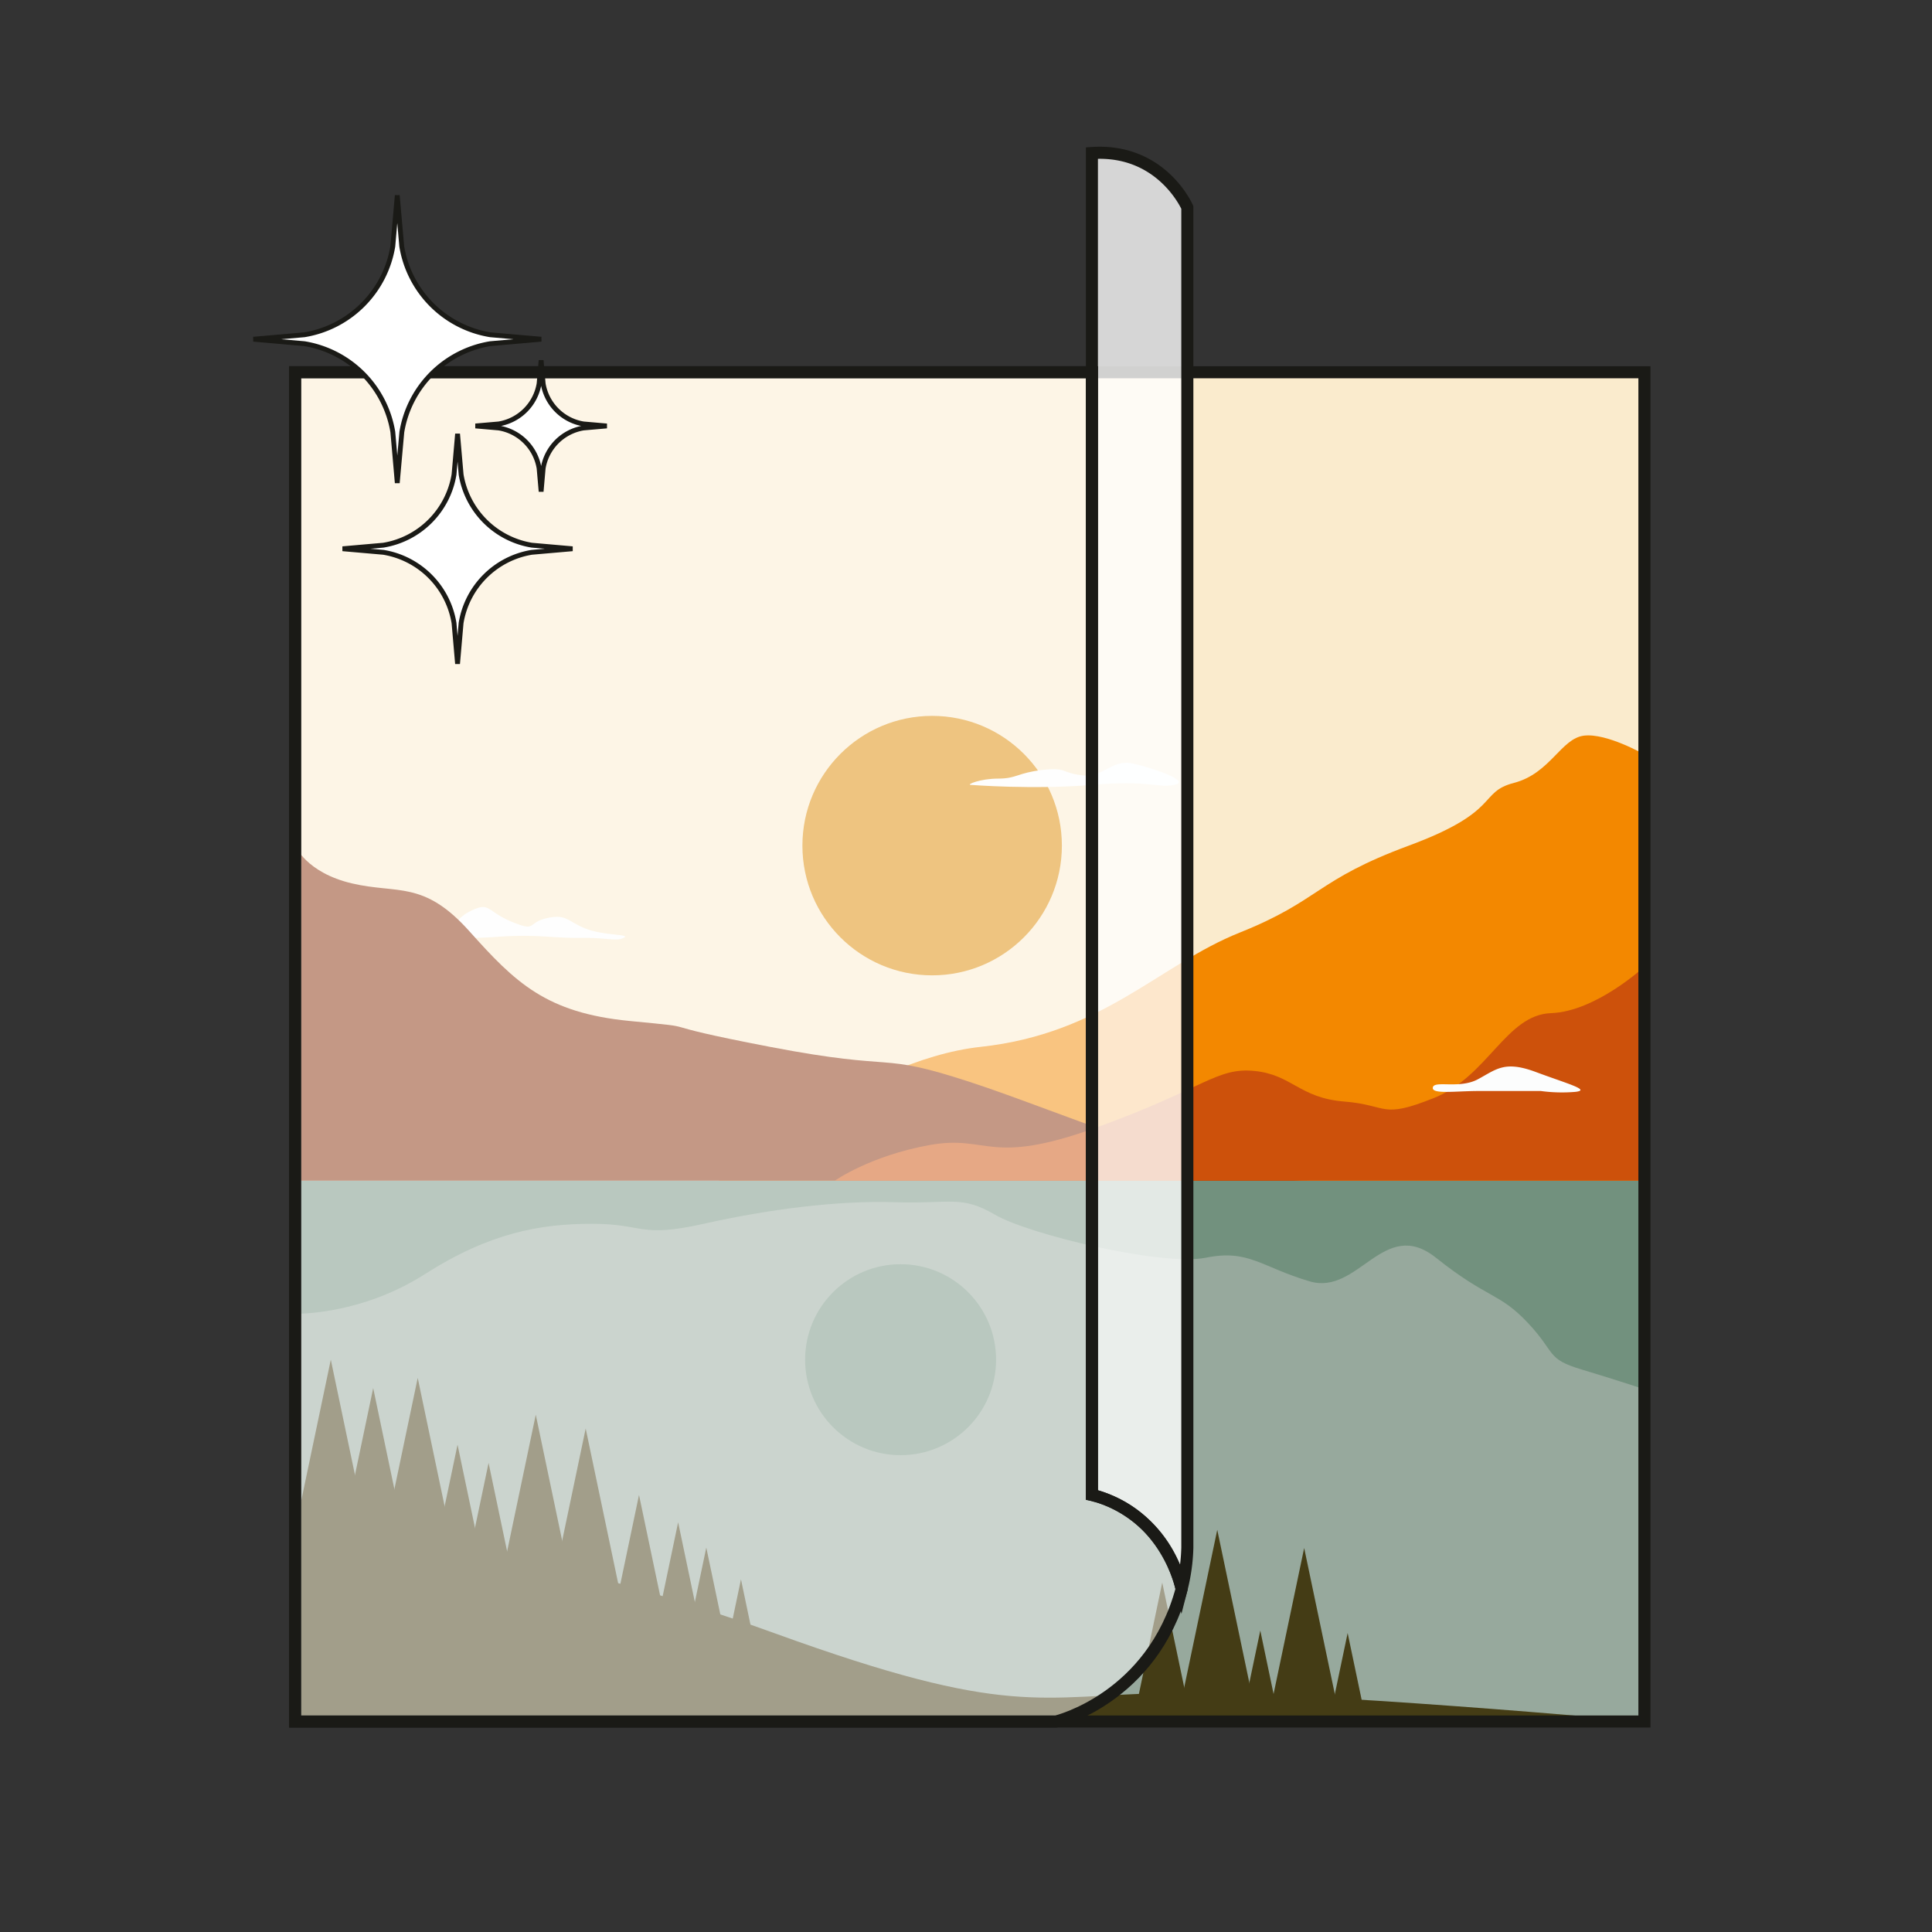 <svg id="Calque_1" data-name="Calque 1" xmlns="http://www.w3.org/2000/svg" viewBox="0 0 800 800"><rect x="0" y="0" width="800" height="800" fill="#333333" stroke="none"/><defs><style>.cls-1{fill:#faebcd;}.cls-2{fill:#97a99d;}.cls-3{fill:#72917e;}.cls-4{fill:#dc8800;}.cls-5{fill:#f38800;}.cls-6{fill:#fcfdfd;}.cls-7{fill:#88300a;}.cls-8{fill:#cd510b;}.cls-9{fill:#443c15;}.cls-10{fill:none;stroke-width:5px;}.cls-10,.cls-13{stroke:#1a1a16;stroke-miterlimit:10;}.cls-11,.cls-12,.cls-13{fill:#fff;}.cls-11{opacity:0.8;}.cls-12{opacity:0.5;}.cls-13{stroke-width:2px;}</style></defs><title>pelliculage brillant</title><rect class="cls-1" x="122.22" y="154.14" width="558.7" height="558.7"/><rect class="cls-2" x="122.22" y="488.89" width="558.7" height="223.95"/><path class="cls-3" d="M122.22,544s26.88.74,53.7-16.39,47.67-20.86,69.28-20.86,19.37,6,46.18,0,55.13-9.68,79-8.94,27.56-3,41.71,5.22,69.28,21.39,87.16,17.77,22.86,3.83,43.09,9.79,30.66-27,52.26-9.79,26.08,14.26,38,26.92,7.45,14.9,22.35,19.37,26,8.2,26,8.2V488.89H122.22Z"/><circle class="cls-4" cx="385.98" cy="350.15" r="53.72"/><circle class="cls-3" cx="372.92" cy="563.02" r="39.54"/><path class="cls-5" d="M680.92,312.43s-15.51-8.94-25-7.82-14,15.65-29,19.56-5,11.73-43.59,26-36.57,22.63-70,36S456.67,428,406,433.49s-108.36,55.4-108.36,55.4H680.92Z"/><path class="cls-6" d="M401.9,325s26.18,2.06,50.3,0,27.07,1.47,34.13,0-8.24-6.76-17.06-8.82-12.36,5.91-21.18,4.87-6.18-3.4-16.48-2.22S421,322.4,413.37,322.4,400.12,324.92,401.9,325Z"/><path class="cls-6" d="M179.74,387.87a174,174,0,0,0,26.78,0c16.28-1.08,21.71.6,33.65.48s14.84,1.58,18.09,0-8-.85-15.56-3.75-8-6.29-16.28-4.41-4,5.86-14.47,1.52-9-8.32-16.65-4.7-3.62,6.15-15.56,6.87-17.37,2.17-14.47,2.9S179.74,387.87,179.74,387.87Z"/><path class="cls-7" d="M122.22,350.15s4.5,11.17,23.49,15.64,29.68-1.39,48.67,19.84,31.77,33.79,66.4,37.14,3.35.22,58.09,10.72,43.62,1.77,82.7,14.52,101.64,40.88,140.74,40.88H122.22Z"/><path class="cls-8" d="M345.69,488.89s14.52-10.26,39.1-14.73,24.36,8.94,69.15-7.26,49.75-24.94,65.39-23.45,18.63,11.18,37.25,12.67,14.9,7.45,37.25-1.49,29.8-34.45,48.42-35.11,38.67-19.27,38.67-19.27v88.64Z"/><path class="cls-9" d="M122.22,633.41c10.85-6.35,105.12,9,198.87,43,97,35.14,108.38,25.69,163.13,24.58s196.7,11.89,196.7,11.89H122.22Z"/><polygon class="cls-9" points="136.98 563.01 122.22 633.41 151.74 633.41 136.98 563.01"/><polygon class="cls-9" points="154.53 574.77 140.92 639.67 168.14 639.67 154.53 574.77"/><polygon class="cls-9" points="172.97 570.56 158.21 640.95 187.73 640.95 172.97 570.56"/><polygon class="cls-9" points="504.04 633.46 489.28 703.85 518.8 703.85 504.04 633.46"/><polygon class="cls-9" points="540.03 641 525.27 711.39 554.8 711.39 540.03 641"/><polygon class="cls-9" points="221.85 585.8 207.09 656.2 236.61 656.2 221.85 585.8"/><polygon class="cls-9" points="242.52 591.51 228.59 657.95 256.46 657.95 242.52 591.51"/><polygon class="cls-9" points="189.46 598.21 179.07 647.75 199.85 647.75 189.46 598.21"/><polygon class="cls-9" points="202.31 605.75 192.95 650.4 211.67 650.4 202.31 605.75"/><polygon class="cls-9" points="264.6 619.02 254.22 668.56 274.99 668.56 264.6 619.02"/><polygon class="cls-9" points="481.26 655.3 470.88 704.84 491.65 704.84 481.26 655.3"/><polygon class="cls-9" points="280.8 630.35 271.41 675.17 290.2 675.17 280.8 630.35"/><polygon class="cls-9" points="292.46 640.81 284.22 680.1 300.7 680.1 292.46 640.81"/><polygon class="cls-9" points="306.82 653.97 300.7 683.15 312.94 683.15 306.82 653.97"/><polygon class="cls-9" points="521.86 675.17 515.74 704.36 527.97 704.36 521.86 675.17"/><polygon class="cls-9" points="558.03 676.2 551.91 705.38 564.15 705.38 558.03 676.2"/><path class="cls-6" d="M638,451.76H612.31c-9.66,0-19.65,1.49-19-1.5s11,.75,18.66-3.36,11-7.85,24-3,23,7.47,16.33,8.22A65.53,65.53,0,0,1,638,451.76Z"/><rect class="cls-10" x="122.22" y="154.14" width="558.7" height="558.7"/><path class="cls-11" d="M491.65,640.81V85.9s-10.56-24.48-39.52-22.53V619s29.14,5.7,37.15,38.92A76.67,76.67,0,0,0,491.65,640.81Z"/><path class="cls-12" d="M122.22,712.84H437.3s39.79-9.49,52-54.89c0,0-6.2-31.21-37.15-38.92V154.14H122.22Z"/><path class="cls-12" d="M126.05,142.31l-21.12-1.85,21.12-1.84A44.42,44.42,0,0,0,162.66,102l1.84-21.12L166.35,102A44.41,44.41,0,0,0,203,138.62l21.12,1.84L203,142.31a44.41,44.41,0,0,0-36.61,36.61L164.5,200l-1.84-21.12A44.42,44.42,0,0,0,126.05,142.31Z"/><path class="cls-12" d="M206.52,177.22l-9.64-.84,9.64-.84a20.31,20.31,0,0,0,16.71-16.71l.84-9.64.84,9.64a20.28,20.28,0,0,0,16.71,16.71l9.64.84-9.64.84a20.26,20.26,0,0,0-16.71,16.71l-.84,9.64-.84-9.64A20.28,20.28,0,0,0,206.52,177.22Z"/><path class="cls-12" d="M158.74,228.7l-16.88-1.47,16.88-1.48A35.5,35.5,0,0,0,188,196.5l1.47-16.88,1.47,16.88a35.5,35.5,0,0,0,29.26,29.25l16.87,1.48-16.87,1.47A35.5,35.5,0,0,0,190.93,258l-1.47,16.88L188,258A35.5,35.5,0,0,0,158.74,228.7Z"/><path class="cls-10" d="M122.22,712.84H437.3s39.79-9.49,52-54.89c0,0-6.2-31.21-37.15-38.92V154.14H122.22Z"/><path class="cls-10" d="M491.65,640.81V85.9s-10.56-24.48-39.52-22.53V619s29.14,5.7,37.15,38.92A76.67,76.67,0,0,0,491.65,640.81Z"/><path class="cls-13" d="M126.05,142.31l-21.12-1.85,21.12-1.84A44.42,44.42,0,0,0,162.66,102l1.84-21.12L166.35,102A44.41,44.41,0,0,0,203,138.62l21.12,1.84L203,142.31a44.41,44.41,0,0,0-36.61,36.61L164.5,200l-1.84-21.12A44.42,44.42,0,0,0,126.05,142.31Z"/><path class="cls-13" d="M206.52,177.22l-9.64-.84,9.64-.84a20.31,20.31,0,0,0,16.71-16.71l.84-9.64.84,9.64a20.28,20.28,0,0,0,16.71,16.71l9.64.84-9.64.84a20.26,20.26,0,0,0-16.71,16.71l-.84,9.64-.84-9.64A20.28,20.28,0,0,0,206.52,177.22Z"/><path class="cls-13" d="M158.74,228.7l-16.88-1.47,16.88-1.48A35.5,35.5,0,0,0,188,196.5l1.47-16.88,1.47,16.88a35.5,35.5,0,0,0,29.26,29.25l16.87,1.48-16.87,1.47A35.5,35.5,0,0,0,190.93,258l-1.47,16.88L188,258A35.5,35.5,0,0,0,158.74,228.7Z"/></svg>